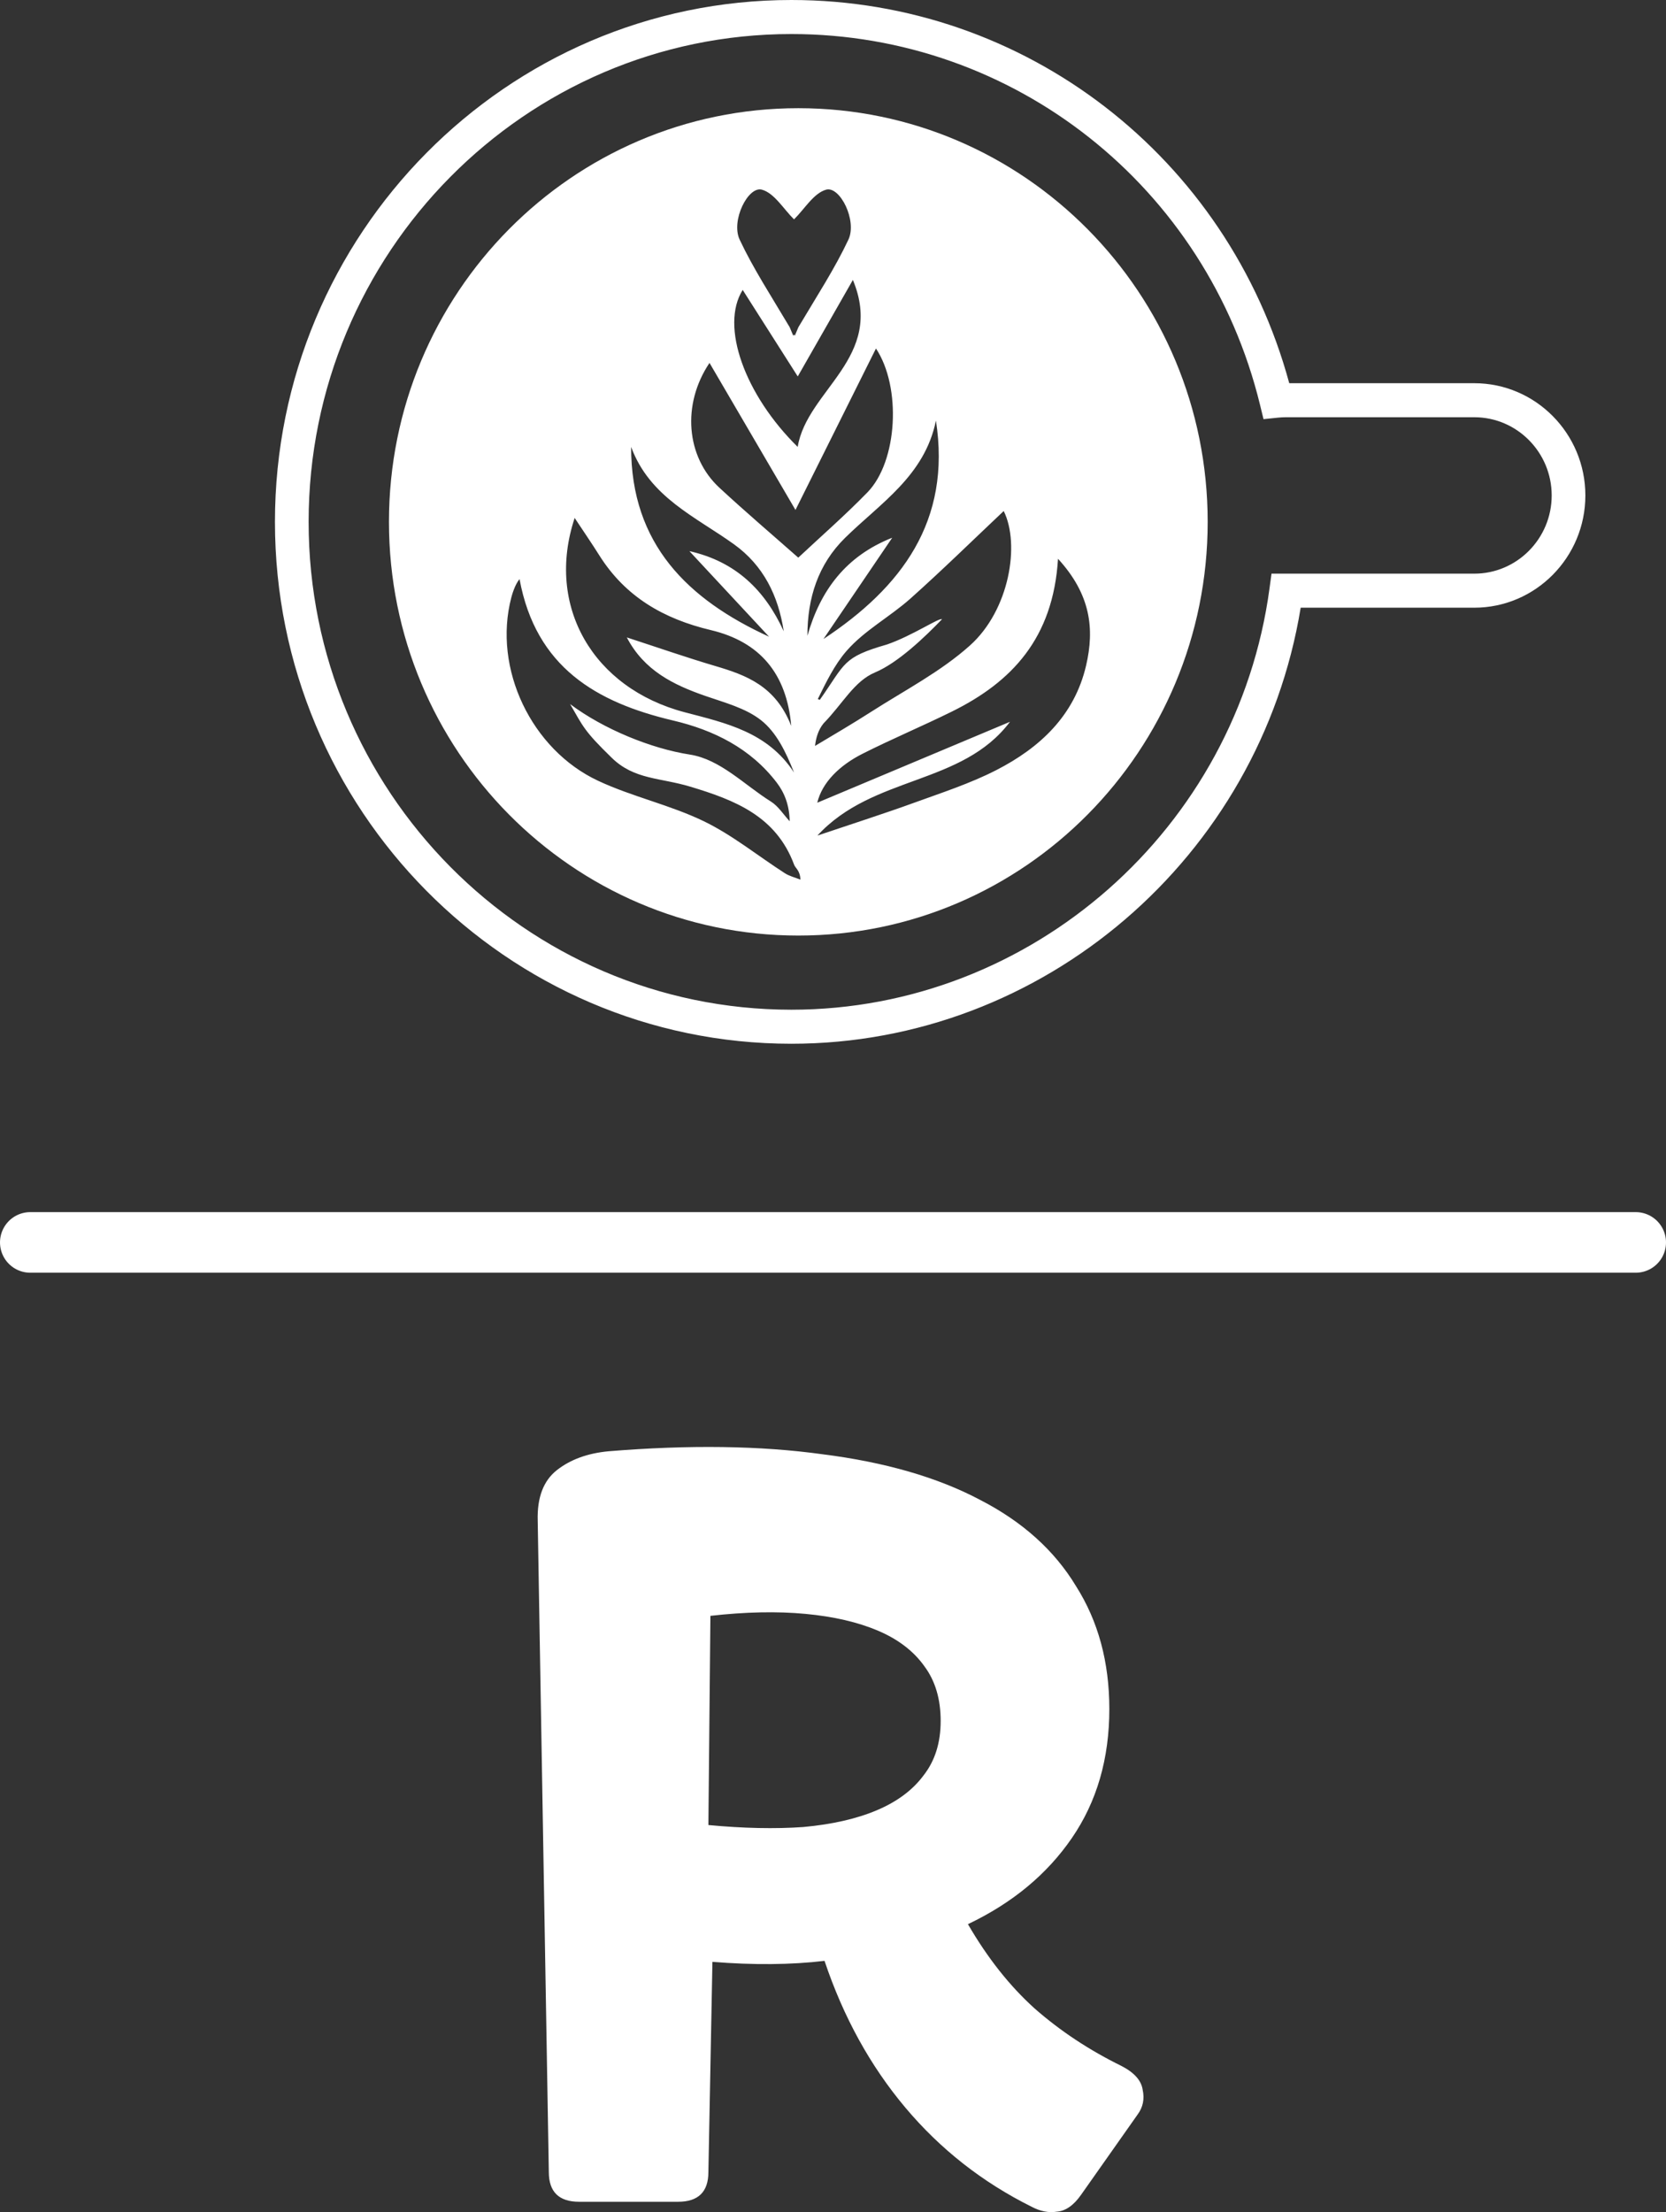 <svg width="220" height="292" viewBox="0 0 220 292" fill="none" xmlns="http://www.w3.org/2000/svg">
<rect x="0" y="0" width="220" height="292" fill="#333333" stroke="none"/>
<path d="M194.685 50.583H170.249C162.134 20.707 135.355 0 104.502 0C66.899 0 36.308 30.903 36.308 68.888C36.308 106.873 66.899 137.776 104.502 137.776C137.781 137.776 166.356 113.168 171.759 80.216H194.684C202.772 80.216 209.352 73.569 209.352 65.4C209.352 57.23 202.772 50.583 194.685 50.583ZM194.685 75.723H167.906L167.643 77.666C163.364 109.373 136.219 133.283 104.502 133.283C69.352 133.283 40.755 104.396 40.755 68.888C40.755 33.381 69.352 4.493 104.502 4.493C133.911 4.493 159.359 24.617 166.388 53.432L166.851 55.329L168.774 55.129C169.116 55.094 169.466 55.076 169.814 55.076H194.685C200.32 55.076 204.905 59.708 204.905 65.4C204.905 71.092 200.32 75.723 194.685 75.723Z" fill="white"/>
<path d="M105.42 14.281C75.565 14.281 51.363 38.73 51.363 68.888C51.363 99.047 75.565 123.495 105.42 123.495C135.275 123.495 159.477 99.046 159.477 68.888C159.477 38.73 135.275 14.281 105.42 14.281ZM100.619 25.038C102.263 25.503 103.459 27.582 104.839 28.941C104.843 28.941 104.851 28.942 104.854 28.942C104.854 28.942 104.865 28.941 104.869 28.941C106.25 27.582 107.446 25.503 109.089 25.038C110.908 24.524 113.218 29.119 112.034 31.635C110.256 35.415 107.937 38.974 105.435 43.181C105.275 43.554 105.116 43.928 104.953 44.319C104.919 44.261 104.888 44.211 104.854 44.154C104.821 44.211 104.789 44.262 104.755 44.319C104.593 43.928 104.433 43.555 104.273 43.181C101.772 38.974 99.452 35.415 97.674 31.635C96.49 29.119 98.8 24.524 100.619 25.038ZM98.075 38.27C100.62 42.268 103.065 46.11 105.345 49.691C107.513 45.897 109.886 41.746 112.625 36.951C116.893 47.206 106.569 51.456 105.337 58.992C98.377 52.151 95.06 43.07 98.075 38.27ZM93.692 47.904C97.706 54.767 101.652 61.514 105.045 67.314C108.264 60.859 111.958 53.453 115.674 46.001C119.054 51.096 118.547 60.882 114.549 64.99C111.569 68.052 108.341 70.864 105.414 73.61C102.006 70.6 98.434 67.564 94.996 64.378C90.591 60.296 90.02 53.366 93.692 47.904ZM96.924 71.846C100.809 74.637 102.778 78.628 103.496 83.329C101.017 77.918 97.167 74.127 91.038 72.751C94.543 76.516 98.049 80.28 101.554 84.044C90.835 79.137 83.318 71.829 83.342 58.992C85.799 65.649 91.849 68.201 96.924 71.846ZM75.886 68.371C77.201 70.36 78.192 71.796 79.119 73.274C82.582 78.79 87.648 81.695 93.862 83.172C100.344 84.714 103.886 88.916 104.485 95.823C102.42 90.546 98.55 89.123 94.464 87.917C90.626 86.784 86.842 85.463 82.771 84.139C85.059 88.513 88.912 90.394 93.147 91.865C95.679 92.745 98.458 93.463 100.498 95.069C102.536 96.673 103.791 99.292 104.854 101.974C101.365 96.629 95.886 95.454 90.438 94.024C78.31 90.84 72.014 80.019 75.886 68.371ZM103.639 115.263C100.069 112.97 96.72 110.229 92.936 108.401C88.46 106.238 83.471 105.168 78.965 103.056C70.197 98.948 65.049 88.269 67.525 78.852C67.615 78.513 67.992 77.165 68.608 76.444C70.757 88.088 78.77 92.725 88.886 95.108C94.244 96.37 99.113 98.771 102.58 103.317C103.601 104.655 104.24 106.292 104.28 108.406C103.458 107.523 102.776 106.412 101.791 105.798C98.289 103.612 95.123 100.226 91.08 99.601C86.034 98.82 79.742 96.276 75.285 92.941C77.016 95.932 77.131 96.478 80.791 100.038C83.767 102.934 87.163 102.635 91.161 103.841C97.016 105.607 102.486 107.717 104.869 114.151C105.04 114.615 105.66 114.909 105.697 116.11C105.008 115.833 104.255 115.659 103.639 115.263ZM111.594 70.998C116.261 66.411 122.109 62.797 123.593 55.522C125.651 68.781 119.041 77.547 108.742 84.349C111.768 79.892 114.794 75.437 117.82 70.981C111.705 73.394 108.327 77.932 106.622 83.923C106.619 78.95 108.022 74.509 111.594 70.998ZM117.126 85.073C111.211 86.776 111.672 87.537 108.254 92.385C108.17 92.34 108.083 92.304 107.994 92.273C109.108 90.02 110.199 87.747 111.792 85.919C114.157 83.205 117.53 81.417 120.253 78.986C124.506 75.188 128.583 71.188 132.543 67.454C134.727 71.856 133.3 80.529 128.086 85.202C124.218 88.669 119.454 91.126 115.04 93.957C112.576 95.537 110.062 97.006 107.626 98.462C107.753 97.405 108.03 96.394 108.741 95.499C111.311 92.867 112.786 89.922 115.547 88.763C118.587 87.487 122.104 84.117 124.391 81.744C124.092 81.468 120.443 83.937 117.126 85.073ZM143.423 87.845C141.875 94.486 137.302 98.707 131.582 101.646C128.113 103.427 124.348 104.642 120.669 105.979C116.797 107.385 112.869 108.634 107.945 110.295C115.267 102.314 127.034 103.696 133.373 95.276C124.621 98.949 116.224 102.474 107.923 105.959C108.568 103.268 110.877 101.016 113.919 99.486C117.789 97.537 121.789 95.855 125.676 93.939C133.564 90.049 139.074 84.3 139.713 73.758C144.043 78.483 144.548 83.018 143.423 87.845Z" fill="white"/>
<path d="M4 164L216 164" stroke="white" stroke-width="8" stroke-linecap="round"/>
<path d="M76.474 290.633C73.807 290.633 72.473 289.325 72.473 286.707L71.006 200.729C70.917 197.676 71.762 195.451 73.54 194.055C75.318 192.66 77.586 191.831 80.342 191.569C91.011 190.697 100.435 190.827 108.615 191.962C116.883 193.008 123.818 195.015 129.419 197.981C135.021 200.86 139.244 204.655 142.089 209.367C145.023 213.99 146.49 219.399 146.49 225.594C146.49 232.137 144.845 237.808 141.555 242.606C138.266 247.404 133.687 251.199 127.819 253.991C130.397 258.441 133.331 262.148 136.621 265.115C140 268.081 143.823 270.611 148.09 272.705C149.78 273.577 150.713 274.624 150.891 275.846C151.158 277.067 150.935 278.157 150.224 279.117L142.756 289.717C141.778 291.113 140.711 291.855 139.555 291.942C138.488 292.116 137.377 291.898 136.221 291.288C129.731 288.06 124.174 283.697 119.551 278.201C114.927 272.705 111.371 266.249 108.881 258.833C104.436 259.357 99.502 259.4 94.078 258.964L93.545 286.707C93.545 289.325 92.211 290.633 89.544 290.633H76.474ZM93.545 240.905C98.168 241.341 102.347 241.428 106.081 241.167C109.904 240.818 113.149 240.076 115.816 238.942C118.484 237.808 120.529 236.281 121.951 234.362C123.463 232.442 124.218 230.043 124.218 227.164C124.218 224.285 123.507 221.886 122.084 219.967C120.662 217.96 118.617 216.39 115.95 215.255C113.282 214.121 110.082 213.38 106.348 213.031C102.613 212.682 98.435 212.769 93.811 213.292L93.545 240.905Z" fill="white"/>
</svg>
